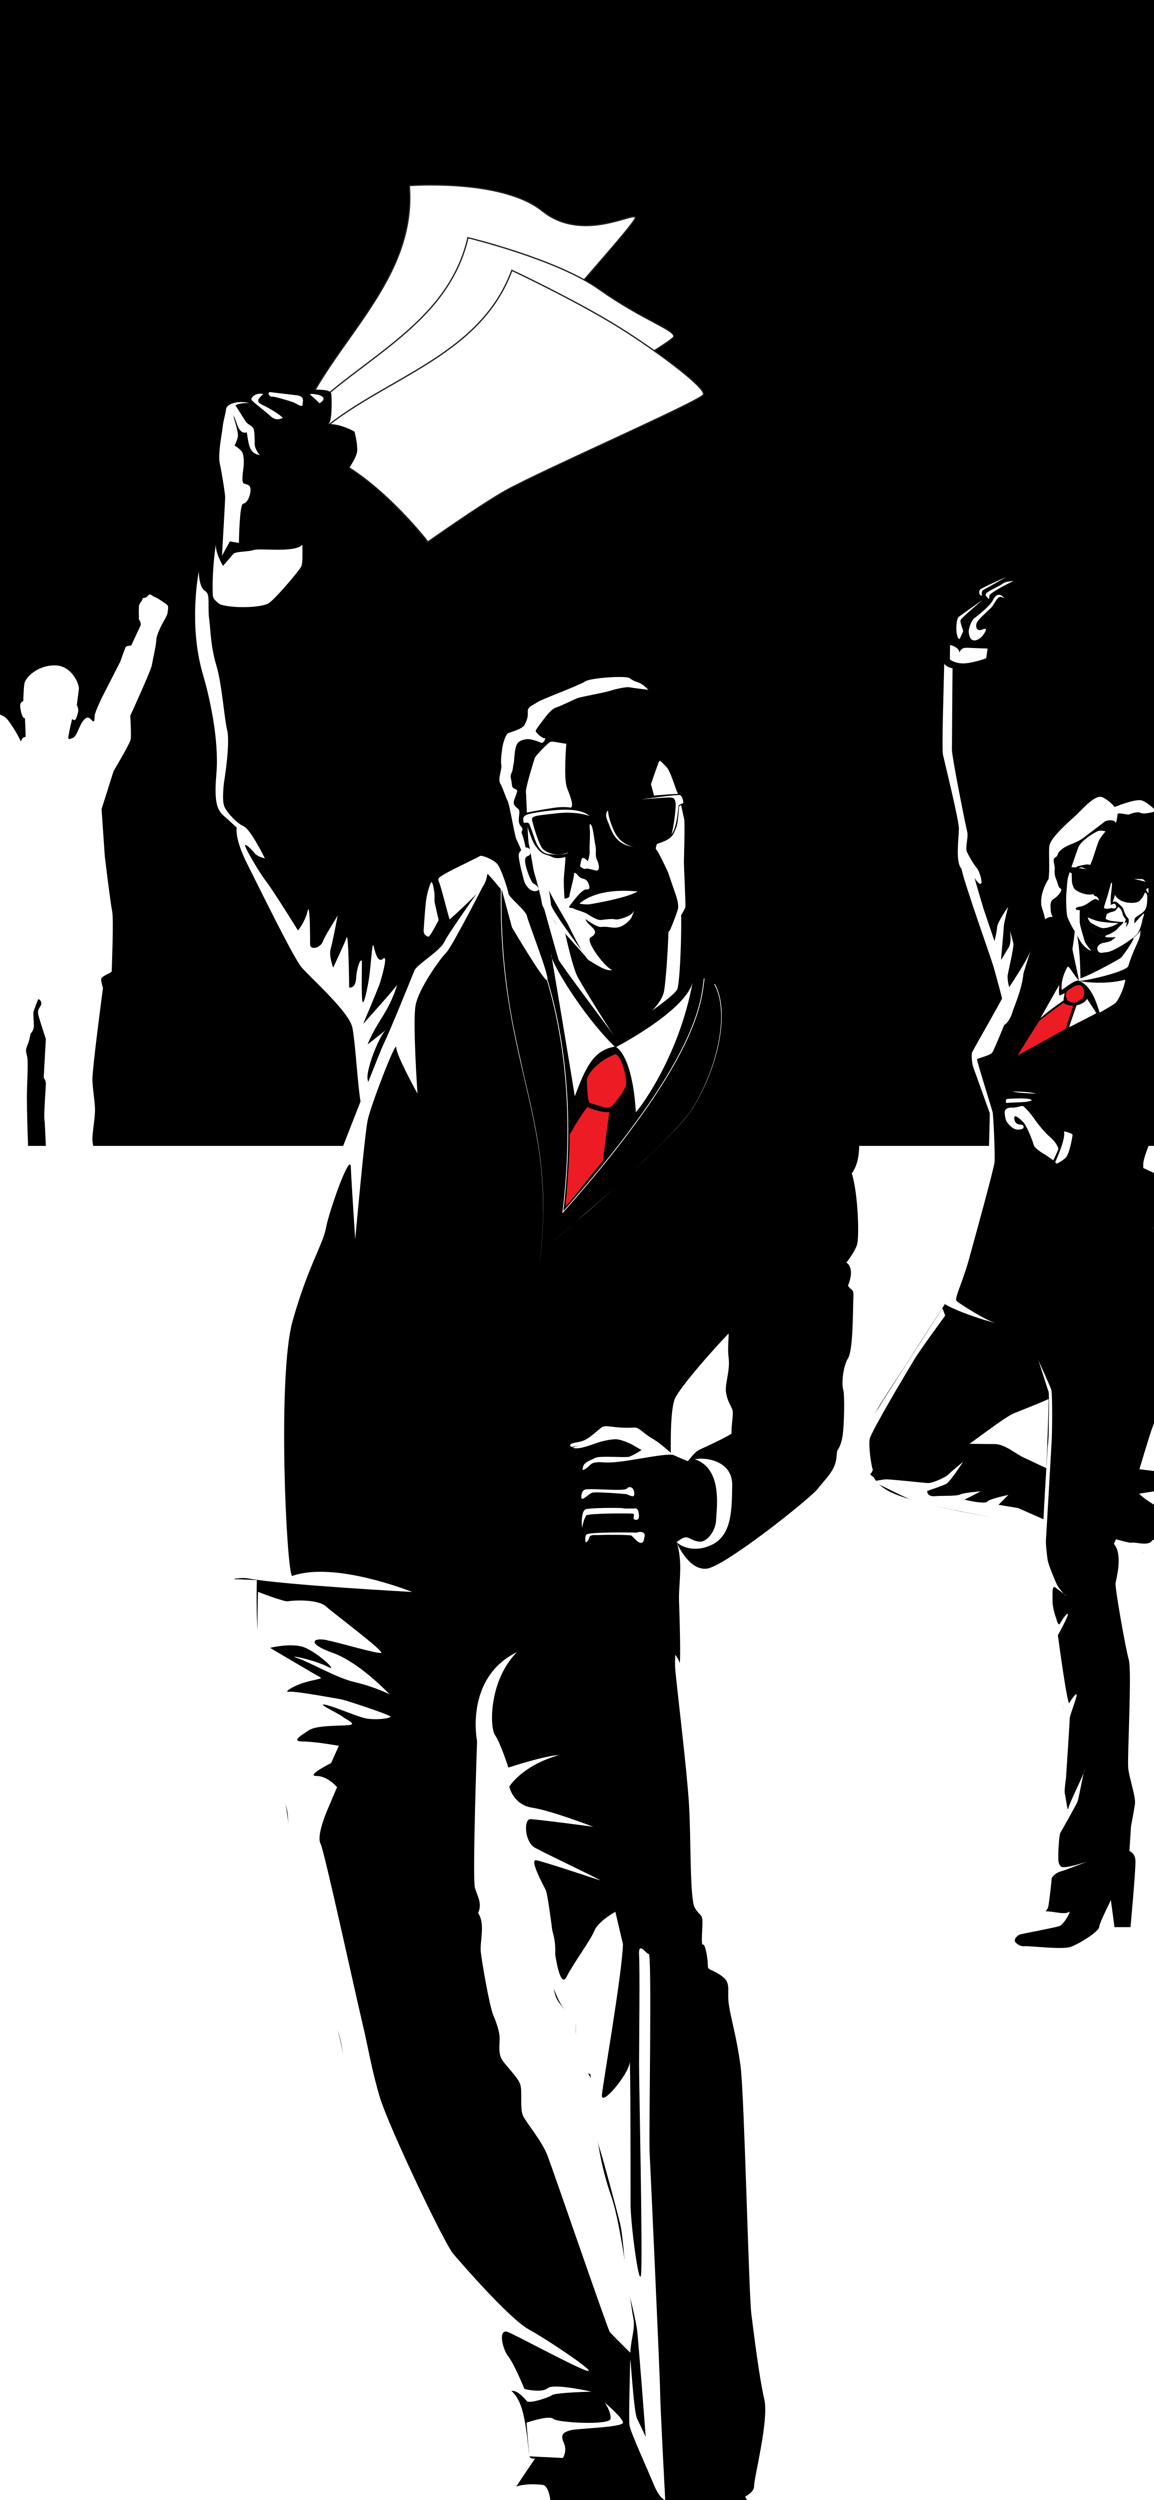 <?xml version="1.0" encoding="utf-8"?>
<!-- Generator: Adobe Illustrator 24.0.0, SVG Export Plug-In . SVG Version: 6.00 Build 0)  -->
<svg version="1.1" id="Layer_1" xmlns="http://www.w3.org/2000/svg" xmlns:xlink="http://www.w3.org/1999/xlink" x="0px" y="0px"
	 viewBox="0 0 1125 2436" style="enable-background:new 0 0 1125 2436;" xml:space="preserve">
<rect x="0" y="0" width="1125" height="2436" fill="#333333" stroke="none"/>
<style type="text/css">
	.st0{clip-path:url(#SVGID_2_);}
	.st1{fill:#FFFFFF;}
	.st2{fill:none;stroke:#FFFFFF;stroke-width:4.169032e-02;stroke-miterlimit:10;}
	.st3{fill:#ED1C24;}
	.st4{fill:#FFFFFF;stroke:#231F20;stroke-width:1.266;stroke-miterlimit:10;}
	.st5{fill:none;stroke:#FFFFFF;stroke-width:0.733;stroke-miterlimit:10;}
	.st6{fill:none;stroke:#FFFFFF;stroke-width:0.183;stroke-linecap:round;stroke-linejoin:round;stroke-miterlimit:10;}
</style>
<g>
	<g>
		<defs>
			<rect id="SVGID_1_" x="-9.7" y="-21" width="1147.4" height="2476.2"/>
		</defs>
		<use xlink:href="#SVGID_1_"  style="overflow:visible;fill:#FFFFFF;"/>
		<clipPath id="SVGID_2_">
			<use xlink:href="#SVGID_1_"  style="overflow:visible;"/>
		</clipPath>
		<g class="st0">
			<rect x="-867.2" y="-57.1" width="2869.8" height="1173.6"/>
			<g>
				<g>
					<g>
						<g>
							<g>
								<path class="st1" d="M1022.2,856.5c1.4-10.1,0-23.9,0.7-31.8c0.7-8,18.1-23.1,25.3-29.7c7.2-6.5,19.5-21.7,26.8-18.1
									c7.2,3.6,11.6,9.4,11.6,9.4s19.5-8,26-6.5c6.5,1.4,19.5,14.5,23.9,21.7c4.3,7.2,0.7,34,8,39.1c7.2,5.1,16.6,19.5,21,26.8
									s10.1,16.6,5.1,27.5c-5.1,10.8-25.3,24.6-26,31.8c-0.7,7.2-2.2,22.4,3.6,26.8s0,15.9,0,15.9l-23.9,34l-61.5,22.4l-42.7-93.3
									c0,0-0.6-33.4-4.3-47.4S1022.2,856.5,1022.2,856.5z"/>
								<path d="M1029.2,898.4c-5.1-7.7-4.8-9.2-5.1-15s2.2-7,4.4-8.4c2.2-1.5,8.1-7.7,5.5-9.2c-2.6-1.5-2.2-3.7-4-8.1
									c-1.8-4.4-2.2-7-1.8-11s-2.9-9.5,0.7-11.4s0.4-3.7,7-8.4c6.6-4.8,13.2-5.1,20.9-11s18-13.6,20.2-15.4
									c2.2-1.8,9.5-1.8,10.3,0.7s2.2-6.6,2.2-8.1s10.6,0.7,10.6,0.7s8.1-3.7,11.7-1.8c3.7,1.8,13.2-1.1,13.2-1.1s6.2,0.4,9.9,5.9
									s3.7,30.4,3.7,30.4s-2.2,17.2,2.6,20.2s17.2,22,17.2,22s6.6,8.8,4.4,16.9c-2.2,8.1,0,9.9-5.9,15.4
									c-5.9,5.5-11.4,10.3-13.2,13.9c-1.8,3.7-5.1,15-5.1,15l2.2,25.3l-6.2,12.1c0,0-103.8-43.3-106.3-52.4
									C1025.5,906.4,1029.2,898.4,1029.2,898.4z"/>
							</g>
							<g>
								<g>
									<path d="M1155.6,1507.1c-1.8-11.5-6-26.9-23.6-36.9c-13.5-7.7-18.7-11.8-21.5-14.9c15.6-2.3,28.6-4.3,28.6-4.3l0.1-15.9
										c0,0-33-4.5-47.3-5.3c-3.4-0.2-16.7-7.4-29-2.3c-2.6,1.1-14.6,5.6-20.9,10.9c-0.1,0-0.2,0-0.3,0c-8-0.6-34-13.9-42.8-17.8
										c-8.9-3.9-19.4-13.9-29.7-13.6c-10.3,0.3-101.7-3.2-112.7,7.3c-11,10.5-11.5,29.8,15.2,41.1c26.6,11.2,76.8,19.6,95.5,22.9
										c23.6,4.2,43.8,5.4,54.7,8.5c18.5,5.5,30.9,9.8,38,11.3c21,4.4,37.7,7.8,37.7,7.8s13.3,2.1,17.8,7.3
										c4.5,5.2,3.2,14.8,8,22.2c4.8,7.4,10.7,14.8,10.7,14.8c8,1.2,8,1.2,8,1.2S1157.4,1518.6,1155.6,1507.1z"/>
									<path class="st1" d="M863.1,1441.4c5.9-0.2,38,3.6,41.9,3.6c3.9,0,16.2-5,19.7-8.5c3.5-3.5,14.2-12.2,14.2-12.2
										s-12.6,19.4-16.3,21.4s-18.7,7-18.7,7s-0.6,5.8,7.7,5.1c8.3-0.7,20.3,0.2,24.5-1.7s19.9-3,19.9-3l-15.7,8.1
										c0,0,19.5,4.8,22.1,1.9c2.6-2.9,20.6-6.5,20.6-6.5l-9.6,9.6l19.2,3.2l58,25.6c0,0-47.1-10-55.2-11.3
										c-8.1-1.2-94.9-17.8-101.7-20c-6.8-2.3-38.4-18.1-41-19.6C850.1,1442.8,863.1,1441.4,863.1,1441.4z"/>
									<path class="st1" d="M1145.5,1543.4c-3.5-0.4-9.5-3.4-10.3-10.4s-0.8-18.7-2.3-21.8c-1.6-3.1-6.2-14.8-10.1-9.7
										c-3.9,5.1-16,0.8-19.5,1.6c-3.5,0.8-28.8-7.8-35.4-8.2c-6.6-0.4-25.3-2.7-25.3-2.7s11.3,4.2,17.3,6
										c6,1.8,55,11.6,55.5,15.1c0.4,3.5,0.8,12.5,3.2,16.7c2.3,4.3,5.5,10.4,7,13.1c1.6,2.9,4.3,7.3,10.5,8.1
										c6.2,0.8,6.3,1,7.2-1.6C1144.6,1545.3,1145.5,1543.4,1145.5,1543.4z"/>
								</g>
								<path d="M906.9,1429.9c13-1.2,66.9-46.5,81.2-52.7s56.4-20.4,59.5-32.2c3.1-11.8-73.1-124.5-78.1-122.7
									c-5,1.9-24.8,11.8-27.9,16.7c-3.1,5-47.1,72.5-55.1,85.5c-8.1,13-40.9,60.1-42.1,70.6c-1.2,10.5-5,35.3,6.2,43.4
									S906.9,1429.9,906.9,1429.9z"/>
								<path d="M1082.9,1851.1c0,1.1-10.8,21.5-11.3,26.3c-0.5,4.8-18.8,16.1-27.4,19.4c-8.6,3.2-40.3-1.1-45.7-0.5
									c-5.4,0.5-11.8-5.4-10.8-9.7c1.1-4.3,14.5-10.2,18.3-14s15.1-8.6,16.1-15.6c1.1-7,3.2-24.7,3.2-28.5c0-3.8-3.8-6.5-2.7-10.8
									c1.1-4.3,4.3-14.5,4.8-17.2c0.5-2.7,0.5-17.2,0.5-19.4c0-2.2,7-7,8.1-14s-1.1-15.6-2.7-19.4s4.3-75.3,3.2-83.9
									c-1.1-8.6-7.5-66.7-10.2-74.2c-2.7-7.5-4.3-28-4.8-36s-5.4-33.3-5.4-33.3s7.5-155.9,5.9-165c-1.6-9.1-24.7-79-29-84.4
									s-19.9-27.4-22.6-34.4s-1.1-22.6-1.1-25.3s16.1,20.4,50.5,22.6c34.4,2.2,105.9-3.8,109.1-4.8c3.2-1.1,3.2-1.1,3.2-1.1
									s18.8,24.2,18.8,55.9c0,31.7-22.6,95.1-27.4,107c-4.8,11.8-25.8,89.2-37.6,113.4c9.1,10.8,2.2,33.9,1.6,38.7
									c-0.5,4.8,9.7,62.9,12.9,74.2c3.2,11.3-1.6,95.7-0.5,105.9c1.1,10.2,7.5,27.4,6.5,34.9c-1.1,7.5-3.8,21.5-3.8,21.5
									l-1.6,24.2c0,0,5.4,1.6,5.9,9.1c0.5,7.5-4.8,65-4.8,65h-15.6L1082.9,1851.1z"/>
								<path class="st1" d="M1024.3,1832.8c0.4-4.1,5.2-8.2,9.7-9.4c4.5-1.1,26.2-9.7,26.2-9.7s-23.2,7.9-25.9,4.9
									c-2.6-3-2.6-4.1-2.6-11.2c0-7.1,1.1-20.2,1.9-21.4s15.7-27.7,16.9-30.7c1.1-3,6.7-33.4,6.7-30.4s-15,32.2-15.7,37.1
									s-2.6-11.6-3.4-14.2s1.1-15.4,1.1-15.4s3.7-55.9,3.7-58.5c0-2.6,6.4-18.4,6.7-22.1c0.4-3.7-5.2,3.7-7.1,7.5
									c-1.9,3.7-11.2-66-11.2-66s9.4-16.9,9.7-20.2s-5.6,4.9-7.5,8.6c-1.9,3.7-3.7-4.5-3.7-4.5s-3.7-9.4-3.7-17.2
									c0-7.9-0.7-16.1,3-13.1c3.7,3,11.2,8.2,10.1,7.9s-7.9-8.2-9.4-12c-1.5-3.7-7.9-18-8.6-23.6c-0.7-5.6-1.9-14.2-1.5-19.5
									c0.4-5.2,5.2-90,5.2-90c1.1-13.1,1.1-51.7,0-55.5c-1.1-3.7-13.5-30.7-12.7-28.9s8.9,28,9.9,30.3c1,2.3,0.2,32.3,0.2,40.5
									c0,8.2-1.1,13.9-1.1,16.1s-7.1,105-4.9,115.8c2.2,10.9,4.1,41.2,4.5,45s4.9,21.4,5.6,26.6c0.7,5.2,10.1,64.5,10.1,64.5
									s-6,70.1-6,74.2c0,4.1,3.7,16.1,3.4,21c-0.4,4.9-8.2,16.9-8.6,21.4c-0.4,4.5-0.4,18.4-0.4,18.4s-2.2,10.9-3.4,15
									C1020.6,1818.2,1024.3,1832.8,1024.3,1832.8z"/>
								<path class="st1" d="M850.9,1432.2c-1.6-4.3-4.3-23-3.1-30s37.4-67.4,43.2-77.1c5.8-9.7,30.4-43.2,30.4-43.2s-2.7-8.6-3.1-7
									s-55.3,85.7-60.4,94.6s-15.6,17.1-15.6,36.2c0,19.1,0.8,26.5,3.5,30C848.5,1439.2,850.9,1432.2,850.9,1432.2z"/>
								<path d="M932.3,1283c-7.9-4.2-14.3-17.4-16.1-19.2c-1.9-1.9,47.7-106.6,48.3-123.3c0.6-16.7,6.2-49.6,0-59.5
									c-6.2-9.9-16.7-44-16.1-51.4c0.6-7.4,26.6-47.1,28.5-54.5s25.4-59.5,34.1-71.3s15.5-11.8,17.4-8.7
									c1.9,3.1,16.1,26,18.6,31.6s69.4,9.3,73.7,13s57,49,60.1,51.4s-26.6,53.3-30.4,62s-35.9,66.3-35.9,81.8s1.9,51.4,8.7,59.5
									s24.2,49.6,26.6,53.9s-6.2,13.6-14.3,18.6S1045.7,1342.5,932.3,1283z"/>
								<path d="M978.9,998.5c-1.4-7.7,0.7-35.2-3.5-47.2c-4.2-12-28.9-89.5-33.1-104.3c-4.2-14.8-14.8-91.6-18.3-104.3
									s-3.2-92.7-3.5-96.5c-0.3-3.8,5.6-4.1,5.6-4.1v-14.2c0,0,5.3-5.3,7.1-4.8c0,0-0.3-17,0.8-20.3c1-3.3,19.8-15.2,21-16.7
									c1.3-1.5,5.6-3.3,5.3-4.3s-5.6-1.8-6.3-4.6c-0.8-2.8-2.8-2.5,3.5-7.3c6.3-4.8,18-11.1,20.8-11.1c2.8,0,12.7,1.5,14.7,4.6
									c2,3,4.8,8.4,5.1,10.9c0,0,1.3,12.7,1.3,15s-0.8,6.8-2,9.6c-1.3,2.8-10.9,9.4-14.4,11.1s-17.7,8.9-19.5,11.9
									c-1.8,3-1.8,4.8-1.8,4.8l3.3,4.3l-1.3,9.9l6.1,2.3c0,0,4.6,71,5.1,74c0.5,3,3.8,23.8,3.8,23.8s8.9,53.5,10.6,59
									c1.8,5.6,7.3,28.4,7.6,35c0.3,6.6,4.8,28.4,8.6,30.9s7.6,10.9,10.4,19s5.3,20.3,4.6,24.1c-0.8,3.8-10.6,57.5-16.5,71.2
									C998,994,978.9,998.5,978.9,998.5z"/>
								<path class="st1" d="M987.4,984.9c0.4-1.7,12-28.2,10.3-42.8c0,0-7.3,19.2-10.3,23.1c-3,3.8-5.6-10.7-5.1-14.5
									c0.4-3.8,6.4-27.8,5.6-31.6s-3.4-12.4-3.4-12.4s2.1,11.5-1.3,16.7s-7.3,12.8-7.3,11.5s2.6-28.2,2.6-31.6s4.3-19.7,4.3-19.7
									s-10.3,14.5-10.7,19.7c-0.4,5.1-2.6,13.7-2.6,13.7l-10.7-31.6c0,0-9.3-31.1-8.6-29.9c0.1,0.1,3.2,5.7,5.7,5.7
									c2.5,0-0.6-11.8-3.7-15.5c-3.1-3.7-8.7-13-9.9-16.7c-1.2-3.7,1.9-14.3,0.6-18.6c-1.2-4.3-14.9-72.5-14.9-79.9
									s0.6-79.3,0.6-79.3s-6.4-1.3-8.1-4.6c-0.6,27.5-2.5,83.3-1.2,88.9c1.2,5.6,15.5,63.2,15.5,71.9c0,8.7-3.7,32.8,2.5,39
									c3.1,15.5,29.7,89.2,31.6,96.7c1.9,7.4,10.5,35.9,9.9,42.1c-0.6,6.2-5.9,17.2,0.1,13.6C985,994.9,987.4,984.9,987.4,984.9z"
									/>
								<g>
									<path d="M1177,1187.6c-1.3-10.3-28.9-34-28.9-34s-93.7-43-98.1-46.8s-12.8-4.5-12.8-4.5s-9-21.8-9.6-28.2
										s-8.3-20.5-8.3-20.5s-26.3,0.6-28.9,1.9s-8.3,16-10.3,21.8s0,12.8,1.3,15.4s8.3,9.6,13.5,9.6s12.2,8.3,12.8,12.8
										s16,12.8,16,12.8l6.4,5.8l-1.9,18c0,0,107.1,52,118,52s33.4,9.6,33.4,9.6L1177,1187.6z"/>
									<path class="st1" d="M1026.8,1130.6l-7.1-5.1c0,0-11.1-5.9-12.1-10.3c-0.9-3.8-6-16.5-9.2-20.8c-0.5-0.7-1-1.3-1.6-1.8
										c-4.2-4.2-7.8-6.4-8-3.9c-0.1,2.3,0.4,4.8,2.7,6.2c2.3,1.4,5.8,0.2,6.3,2.4c0.5,2.2-1,3.3-5.8,3.3s-9-5.4-10.5-7.5
										c-1.4-2.1-2.5-9.3-1.9-10.6s1.5-3.5,7-3.3c5.4,0.2,9.7-2.5,11.1-1.3s4.8,4.1,10.2,11.7c5.4,7.6,10.7,13.9,15.8,18.3
										c5.1,4.4,8.2,9.8,8,11.7C1031.3,1121.4,1026.8,1130.6,1026.8,1130.6z"/>
									<path class="st1" d="M980.9,1074.7c2.8-0.5,15.3-0.5,19.7-1.2c4.4-0.7,6.9-1.2,3.6-2.5c-3.3-1.3-21.1-0.6-22.7-0.2
										C980,1071.3,980.9,1074.7,980.9,1074.7z"/>
									<path class="st1" d="M1009.6,1065.3c-9.1-1.9-22.2-1.8-22.2-1.8C990.1,1064.9,1012.4,1065.9,1009.6,1065.3"/>
									<path class="st1" d="M1028.6,1132.4c0,0,10.8-22.7,8.6-30.1c5.7,1.2,8.2,2.7,8.4,3.2s-2.8,18.9-6.8,22.6
										c-4,3.7-8.6,5.7-8.6,5.7L1028.6,1132.4z"/>
								</g>
								<path class="st1" d="M1048.1,904c0,0-0.8,9.4-2.6,20.6c-0.2,1.2,7,31.3,6.1,30.5c-4.1-3.8-9.7-14.9-10.8-13.1
									c-3.4,5.4-6.8,14.8-5.7,22.5c0.1,0.6,14.1-11.6,17.2-8.7c15,6.3,18.8,31.4,20,30.7c8.3-4.7,14.2-8.3,15.4-9.5
									c2.1-2.1,7.8-12.5,9.4-22.5c-22.2,5.9-46.5,1.3-44.6,1.2c8.9-0.4,45.8-9.3,47.4-14.4c3.7-12.1,8.3-20.9,10.3-25.8
									c4.5-11.1-0.7-22.4-16-24.9C1079.1,887.9,1055.5,879,1048.1,904z"/>
								<path d="M1105,914.6c-0.4,2.5-10.4,17.2-12.5,18.8s-28.1,16-39.2,19.9c-0.4-30.4-2.9-39.9-4.2-47.3s15.2-13.9,22.6-13.1
									C1079.1,893.6,1105,914.6,1105,914.6z"/>
								<g>
									<path d="M1066.4,927.5c5.5,0.7,9.9,2.8,23.3-4.5c13.3-7.3,20-11.4,22.8-18.2c2.7-6.8,5.6-20.4,5.2-21.7s1.5-13.8,2-17.4
										c0.5-3.7-5.9-26.7-8.2-29.7c-2.4-3-12.4-14.5-14.5-17.9s-11.7-5.9-14.4-7c-2.7-1.1-10.4-1.7-13.7-0.1
										c-3.3,1.6-12.7,6-17.3,16c-4.7,10-10.3,27.8-10.9,31.1c-0.6,3.3-0.7,15.8-1.2,19.7c-0.5,3.8,0.5,16.9,2.7,20.3
										c2.1,3.5,10.2,15.9,11.7,18.8C1055.2,919.8,1062.2,927,1066.4,927.5z"/>
									<path class="st1" d="M1053.2,883.3c6.3-0.8,11.8-7.7,15.1-7.3c1.1,0.1,2.6,1.6,2.8,1.3c0.5-0.7-1.3-3.8-2.7-4
										c-2-0.3-2.6-1.9-3-3s6-4.9,8.2-6.9c-7.8,2.7-9.9,1.1-11,1s5.2-0.7,7.2-2.8c-8.5-0.1-14.7-0.6-16.3-1.8s-3.3-5.1-3.6-5.6
										c-0.3-0.6,2.3-3.5,4.6-4.4c2.3-0.9,11.1,0.3,12,0.7c0.9,0.4,6,4,6.8,7.4c-0.7-5.6-1.1-7.1-3.3-7.6
										c-2.2-0.5-8.3-1.9-9.9-2.8c-1.6-0.9-4.6-2.4-5.9-2.4c-1,0-6,1.4-7.6,2.8s1.2-3.2,4.9-4.1c3.8-0.8,9.6-2.4,10.8-1
										s6.9-19.2,8.8-23.3s6.3-9.1,6.6-9.3c0.4-0.2-4.9-1.7-7.9-0.2c-3.1,1.4-15.9,8.8-18.6,15.7c-0.8,2-8.8,25.2-9.8,28.3
										c-1,3.1-1.5,12.3-1.9,17.4c-0.4,5.1,0,18.8,1.2,22.3c1.1,3.2,5.3,11.2,6.5,12.8c1.2,1.6,5,9.2,6.3,11.1
										c1.3,2,6.2,7.9,10.4,8.8c0,0-5.4-6-6.5-9.4c-1-3.4-4.1-13.6-4.6-16.8c-0.5-3.2-0.2-12-0.1-12.8s-2-0.9-2.9-0.8
										C1048.9,886.5,1046.8,884.1,1053.2,883.3z"/>
									<path class="st1" d="M1076.3,883.6c-0.4,1.3,0.8,1.5,1.9,1.6c1.1,0.1,3.5-2.1,4.1-2.5s0.7-4,0.4-5.1
										c-0.3-1.1,1.2-12.5,1.3-14.7s-0.1-6.5-0.3-5s-3.7,13.8-4.2,15.6C1078.9,875.3,1076.5,882.7,1076.3,883.6z"/>
									<path class="st1" d="M1083.5,884.7c1,0.4,3.7,0.8,4.4-0.3s-0.3-3.7-1.5-3.8c-1.2-0.1-4.5,1.5-4.5,1.5s-2.2,3.1-5.5,2.5
										C1078.7,886.5,1083.5,884.7,1083.5,884.7z"/>
									<path class="st1" d="M1060.4,893.8c0,0,0.7,3.8,3.6,5.6c2.9,1.8,8.2,4.6,10.9,4.9c2.7,0.4,11.3-1.7,15.3-5
										c-7.4,0-14.6-0.8-18.9-1.6S1060.4,893.8,1060.4,893.8z"/>
									<path class="st1" d="M1069.7,923.7c0.6-3,3.9-4.7,5.6-4.9c1.8-0.2,4.8-1.1,6.5-1.5c1.6-0.5,6.2-4.1,5.7-4.2
										c-0.4,0-9.5,0.7-10-0.3c-0.5-1.1,1.6-1.8,3.1-2.2c1.5-0.5,7.1-3.5,8.5-5.3c1.4-1.8,5-5.1,5-5.1s1.8-2.5,0.2-2
										c-1.6,0.5-10.8-1-11.9-1.1c-1.2-0.1-4.6-1.8-4.6-1.8l1.1-4.6c0,0,1.7-1.2,3.9-1.9c2.2-0.7,4.1-0.8,4.9-1.9
										c0.8-1.1,2.4-3.3,2.4-3.3s3.4,1.5,4.3,6.9c0.3,1.9,3.2,5.5,3.2,5.5l-1.4,3.5c0,0,2.3-1.7,2.2-0.3s-0.8,4.6-0.8,4.6
										s2-3.3,2.4-4.2c0.4-0.8,0.7-4.1-0.2-4.9c-2.9-2.4-4.5-8.7-5-9.7c-0.9-1.6-3.1-3.4-4.2-4.4c-1.1-1-2-1.9-2.7-2
										c-0.7-0.1-3-0.2-3.2,0.2c-0.2,0.4,1.7-4.5,1.9-5.7s0.9-6.2,0.9-6.2l1.7-3.6c0,0,5.3,4.9,7.7,5.8c2.4,0.9,13.4,0.8,15-0.3
										c1.5-1,6.4,0.1,6.5,4.6c0.1,4.5-0.2,7.9-0.9,10.3c-0.8,3.1-3,5.3-6.3,7.4c-1.2,0.8-4.8,2.7-5.1,4.2c-0.3,1.4-0.4,5,0,4.3
										c0.3-0.7,3.1-3.6,3.8-4.3c2.4-2.5,5.5-6.5,5.4-4.6c-0.1,1.9-1,2.3-2,7.5c-1,5.1-3,8.9-4,11c-1,2.1-10.9,9.2-15,11.6
										c-4.1,2.4-11.8,6.8-15,6.9c-3.2,0.2-6.8,1.6-8.4-0.4S1069.7,923.7,1069.7,923.7z"/>
									<path class="st1" d="M1113.6,864.7c-0.4-0.3-3.8-7.4-11.1-6.9c-7.3,0.4-12.1,3.1-13.2,4c-1.1,0.9,1.1-6.9,2-6.5
										c0.8,0.4,13.5,1.1,14.9,1c1.3,0,7.9,0.3,7.9,0.3s4,3.2,4.8,5.3c0.9,2.1,0.7,8.2,0.6,8.6c0,0.4-2.9-5.3-4.6-5.6
										C1113.2,864.7,1113.6,864.7,1113.6,864.7z"/>
									<path class="st2" d="M1093.5,900.7c0,0,0.6-0.1-4.4,4.6c-4.7,4.3-13.3,6.5-17.8,5.7c-10.1-1.7-15.1-16.8-15.1-16.8"/>
									<g>
										<g>
											<g>
												<g>
													<path d="M1120.8,863.3c0.1-0.8,0-1.5,0-1.9c-0.1-1.1-1.1-1.5-5.3-2.6c-2.5-0.7-5.9-1.5-9.2-2.3l-0.3-0.1
														c-7-1.7-13.2-1.8-15.8-1.5c-2.3,0.2-5.4,1.4-6,2.4c-0.1,0.1-0.1,0.2-0.1,0.3c-1.2,0.2-2.6,0-4.2-0.5
														c-0.2-0.1-0.8-0.2-1.1-0.5c0-0.1,0-0.3,0-0.4c-0.2-1.1-2.6-3.4-4.6-4.5c-2.3-1.2-8-3.6-15.1-4.8l-0.3,0
														c-3.3-0.5-6.8-1.1-9.3-1.5c-4.3-0.6-5.4-0.7-5.9,0.3c-0.2,0.3-0.5,1-0.7,1.7c-0.2,0.5-0.7,2.2,0.7,2.9
														c0.1,0,0.2,0.1,0.3,0.1c0.7,0.4,0.9,0.5,0.9,0.8c0,0.2,0,0.8,0,1.4c0,3.7,0.1,7.5,0.7,9.1c0.1,0.4,0.2,0.7,0.4,1.1
														c0.5,1.6,1,3.3,3.7,5c2,1.3,5.2,2.7,8.5,3.4c1.4,0.3,2.7,0.4,4.1,0.4c4.6,0,8.8-2,10.7-5c0.6-0.9,1.4-2.3,2.2-3.7
														c0.7-1.3,1.7-2.9,2.4-4.1c0.6,0.3,1.2,0.5,1.7,0.7c0.6,0.2,1.1,0.3,1.7,0.4c1.4,0.3,2.6,0.3,3.8,0.2
														c0.2,1.4,0.5,3.4,0.7,4.9c0.2,1.7,0.4,3.2,0.6,4.3c0.5,3.5,3.6,6.9,7.9,8.7c1.2,0.5,2.5,0.9,3.9,1.2
														c3.3,0.7,6.8,0.6,9.2,0.2c3.1-0.5,4.3-1.9,5.3-3.2c0.3-0.3,0.5-0.6,0.8-0.9c1.2-1.3,2.7-4.7,4.2-8.1
														c0.2-0.6,0.5-1.1,0.6-1.3c0.1-0.2,0.3-0.3,1.1-0.4c0.1,0,0.2,0,0.3,0C1120.5,865.6,1120.7,863.9,1120.8,863.3z"/>
												</g>
											</g>
										</g>
									</g>
								</g>
								<path class="st3" d="M1046.2,961.7c2.8-1.9,7.1-3.2,9.3,0.3s1.2,8.3,0.4,9.9c-0.8,1.6-6.1,4.7-8.2,5
									c-2.1,0.3-5.1-0.9-6.4-1.7c-0.8-0.5-3.2-4.9-1.6-8.5C1040.6,964.8,1043.7,963.4,1046.2,961.7z"/>
								<path class="st3" d="M992,1028.3l46.9-25.8l7.3-22.6c0,0-8.7-0.5-9-3.1c-10.8,7.4-24,17.8-24,17.8L992,1028.3z"/>
								<path class="st1" d="M948.6,1039.2c-1.1-3.7-1.8-11.7-0.9-13.9c0.9-2.2,29.3-51.7,29.5-53.1c0.2-1.3,25.3-36.8,28-47.6
									c0,0-10.1,31.7-10.6,34.3c-0.4,2.6-24.9,63.6-27.3,66.7c-2.4,3.1-14.3,5.3-14.8,6.6c-0.4,1.3,14.5,48.4,15.2,51.5
									s2.6,42.1,1.8,49.1c-0.9,7-19.4,74.4-25.3,95.6c-5.9,21.1-14.1,37-11.7,39.2c2.4,2.2,27.7,18.7,38.8,21.8
									c-33-9-48-17.2-51.3-19.4c-3.3-2.2-7-9-7-9s49.5-124,50.4-130.1c0.9-6.2,1.5-46.2,1.5-46.2L948.6,1039.2z"/>
								<path class="st1" d="M1014.2,992.3c0.1-0.4,18.5-32.8,18.5-32.8s-1.2,10.8,0.7,10.4c0.4-0.1,4.5-2.3,4.5-2.3s-1.3,6.2-1,7.2
									C1020.8,985.6,1014.2,992.3,1014.2,992.3z"/>
								<path class="st1" d="M1042.2,1000.9c0,0,5.8-17.5,7.3-21.3c9.8-2.6,10.1-6.6,10.1-6.6s9.2,13.8,9.1,14.2
									S1042.2,1000.9,1042.2,1000.9z"/>
							</g>
						</g>
						<path class="st1" d="M989.5,1891.6c1.1,2.6-4.9-4.9,0-7.9c4.9-3,23.2-19.1,27.7-21c4.5-1.9,20.2,3.4,24.4,0.4
							c4.1-3-4.5,12-8.6,13.5c-4.1,1.5-36.4,7.5-38.6,8.2C992.1,1885.6,988.3,1889,989.5,1891.6z"/>
					</g>
					<path class="st1" d="M926.2,628.4c0,0,9,2,9,7.5c1.8-4.3,4.1-5,9.3-4.7s18.3,0.7,18.3,0.7l-1.4,9.5c0,0-13.8,5-22.4,5
						s-13-3.9-13-3.9L926.2,628.4z"/>
					<path class="st1" d="M944.4,616.3c-0.5-4.2,3-12.4,5.7-14.2c2.7-1.8,15.4-12.1,17.8-17.2s5.1-6,7.5-5.1
						c2.4,0.9,3.6,3.3,3.6,3.3s-3-2.4-5.1-1.2c-2.1,1.2-5.1,6.9-6.6,9s-13.6,12.1-15.1,16c-1.5,3.9,0,9,6,6.3c6-2.7,1.2,4.8-1.2,7.2
						C954.6,622.9,945.9,628.9,944.4,616.3z"/>
					<path class="st1" d="M939,615c-0.6-2.7-3-8.4-2.7-10.5c0.3-2.1,22.3-20.5,21.4-19.9c-0.9,0.6-20.5,14.5-22.9,16.3
						c-2.4,1.8-2.7,10.5-2.4,14.2c0.3,3.6,2.1,9.9,3.6,6.6S939,615,939,615z"/>
					<path class="st1" d="M964.6,580.4c-0.9-2.1,22-14.2,23.8-14.2s-7.5-0.3-10.8,2.4c-3.3,2.7-16,7.8-16.6,10.2
						c-0.6,2.4,3.3,4.8,3.3,4.8L964.6,580.4z"/>
					<path class="st1" d="M957.3,580.4c0,0-1.2-4.2,1.5-5.7c2.7-1.5,22.6-12.7,22.6-12.7s-25.3,11.1-26.2,12.7
						C954.3,576.2,954,580.1,957.3,580.4z"/>
				</g>
				<path class="st1" d="M1.7,1262.3c5.3,0,12.1-3.2,13.9-8.2c1.8-5,4.6-14.6,3.9-17.4c-0.7-2.8-2.8-5-3.6-9.2s0-10,1.1-14.9
					s3.9-10.3,2.8-12.1c-1.1-1.8,0.7-5.7,0.7-7.5c0-1.8-0.4-14.2-2.1-19.2c-1.8-5,2.8-18.1,5-24.9s4.3-27.4,3.9-34.8
					c-0.4-7.5-1.1-34.1-1.1-44.8c0-10.7,1.4-33.4,0.4-39.1c-1.1-5.7-2.1-6.4,0-11.4c2.1-5,3.2-11.7,3.2-11.7s3.2-2.8,3.2-7.5
					s-0.7-10.7-0.4-13.2c0.4-2.5,3.6-10,4.3-12.1c0.7-2.1,4.3,1.4,3.2,4.6c-1.1,3.2-4.3,4.6-2.5,11c1.8,6.4,7.1,22.4,7.1,22.4
					l-2.1,37.7c0,0,2.1,2.5,2.1,6s-2.1,29.9-1.4,34.5c0.7,4.6,1.8,38.4,1.8,38.4l8.9,20.3c0,0,3.2,7.1,2.8,9.6
					c-0.4,2.5-2.8,11-2.8,11s-0.4,8.2-0.4,14.6c0,6.4,0.7,11.4,0.7,16s2.5,9.6,3.2,13.2s0.7,8.2-0.7,13.9c-1.4,5.7-3.6,6.4-2.1,12.1
					c1.4,5.7,2.5,11.7,5,14.9c2.5,3.2,8.9,5.3,10.7,4.6c1.8-0.7,8.2-1.4,10-7.5c1.8-6,5.3-19.6,4.3-23.8s-4.3-23.5-4.6-24.5
					c-0.4-1.1,10.3-1.1,10.3-1.1s2.1-22.4,1.8-29.5c-0.4-7.1,5.3-32.7,3.9-38.7s-5.7-16-6-22.8c-0.4-6.8,2.8-22,2.5-31.3
					c-0.4-9.2-2.1-17.4-2.5-27.4c-0.4-10,10.3-89.9,10.3-89.9s-1.8-5.3-1.8-8.5s10.3-6,10.3-7.8s2.1-50.8,0.4-58.7s-7.1-53-7.1-53
					l-3.2-46.2l11.7-37c0,0,16-27,16.7-30.9c0.7-3.9-0.4-23.1-0.4-23.1s20.3-44.4,21-49.1c0.7-4.6,4.3-19.9,4.3-23.8s2.2-9,4.3-13.5
					c1.8-4.1,6.5-11.1,6.7-13.7c0.2-2.6,1.7-6.7-0.9-8.4c-2.6-1.7-8.4-6.1-11.2-7.1c-2.8-0.9-4.1-3.3-5.8-2.4c-1.7,0.9-2,2.8-3.9,3
					s-2.6,0.4-2.6,1.5s-3.5,4.3-3.5,7.3s-0.2,6.7,0,8.6s-0.6,3,0.7,4.8c1.3,1.9,1.1,4.5,1.1,4.5l-9.3,19.9c0,0-4.3,0.2-5.2,1.3
					c-0.9,1.1-5.4,14.3-5.4,14.3L99.7,679c0,0-7.1,14.5-7.4,18.4s0,5.9-1.5,5.4c-1.5-0.6-3.9-5-6.7-3.3c-2.8,1.7-4.8,5-7.1,10.2
					c-2.2,5.2-4.1,8.9-6.5,9.5c-2.4,0.6-4.5,2.6-3.7-2.2c0.7-4.8,3.5-16.5,3.5-16.5s0.9,1.1,2.4,1.1s3-5.6,3.5-8.4
					c0.6-2.8-1.3-6.3-1.3-6.3s1.5-11.4,2-15.4c0.6-4.3-6.5-23.1-23.4-23.2c-16.9-0.2-28.8,11.9-29.7,17.7
					c-0.9,5.8-1.1,17.3-1.1,17.3s-3,0.4-3,4.1s1.7,12.5,4.6,12.5c0.6,10.4,0.9,18.4,0.4,18.2c-0.6-0.2-3.5,0.7-4.3,4.5
					c-3.2-7.4-11.2-19.7-13.6-22.1c-2.4-2.4-7.3-5.6-9.9-3.7s-8.4,6.1-8.4,6.1c-3.2-0.6-5-8.2-7.6-12.5c-2.6-4.3-6.1-22.7-8.9-36.3
					c-2.8-13.6-4.5-37.9-4.5-39.2s-1.5-1.7-1.9-2.4c-0.4-0.7,0.2-6.5-0.2-7.6c0,0-1.1-10-0.4-13.6c0.7-3.5,8.2-7.8,9.7-11.7
					c1.5-3.9,3-12.5,2.8-13.6c-0.2-1.1-2.2-3-2.8-3c-0.6,0,0.6-3.7-0.7-3.3c-1.3,0.4-17.3-3-19.9-0.9c-2.6,2-2.8,7.3-4.3,9.3
					c-1.5,2-3,14.7-3,14.7l-2.2,21.4c0,0-2.2,0.4-2.6,1.7c-0.4,1.3-1.5,5.2-1.5,5.2s-5.2,1.1-6.1,2.4s-0.7,6.5-0.4,10.2
					s2.6,18,2.8,26c0.2,8-1.9,24.4-0.2,27.1c1.7,2.8,8.7,16.4,11.3,22.1s10.8,16.2,13.4,21.2s13,42.6,12.6,49.8
					c-0.4,7.3,3.3,79.2,2.4,89.1c-0.9,9.9-5.2,35.1-6.3,45.2c-1.1,10-4.3,24.2-2.8,29.2c1.5,5,8.2,14.9,8.2,14.9s1.5,45.6,2,56.5
					c0.6,11,3.7,17.5,4.1,26.2s-0.9,58.8-0.9,58.8s0,21.8,0.2,30.7c0.2,8.9-3.3,19.9-3.9,24.9s0,22.5,0,22.5s8.4,20.3,9.5,23.4
					c1.1,3.2,2,12.1,2.8,15.1c0.7,3-0.9,13.4-0.9,18.2s-2.8,14.7-0.7,20.3c2,5.6,4.5,11.9,6.9,15.2
					C-2.9,1263.2,1.7,1262.3,1.7,1262.3z"/>
				<g>
					<path class="st4" d="M287,424.8c25.5-84.7,120-144.9,112-244c0,0,90.4-7,129.7,24.7s90.7-0.3,90.7,6.7
						c0,7-124.9,141.4-136.2,166.6C472,404.2,436,455.3,436,455.3S341.3,406,287,424.8z"/>
					<path class="st4" d="M275.7,430.4c49.9-73,158.2-101.9,180.5-198.8c0,0,86.7,20.9,127.9,50.2c42.6,30.2,74.8,39.8,72.7,46.4
						c-2.1,6.6-161.8,97-180.2,117.7c-18.4,20.7-68.1,58.6-68.1,58.6S333.2,428.9,275.7,430.4z"/>
					<path class="st4" d="M294.8,437.8c58.7-66.1,169.8-81.1,204.2-174.4c0,0,61.9,29,104.8,55.7c37.8,23.6,84.9,59.1,82,65.4
						c-2.9,6.3-160.1,75-193.6,94c-24.1,13.6-75,49.5-75,49.5S352,443.6,294.8,437.8z"/>
					<g>
						<g>
							<g>
								<path d="M362.2,1096.1c-14.5,11.9-7.3-67.6-13.1-80.8s-73.9-110.6-82.3-124.3c-8.4-13.6-32-69.2-34.1-76
									c-2.1-6.8-5.2-14.2-5.2-14.2s-14.7-12.1-16.3-20.5s0.5-58.2-0.5-70.8c-1-12.6-11.5-59.3-17.3-83.9c-5.8-24.6,0.5-57.2,0-64
									c-0.5-6.8,10.5-14.2,10.5-14.2s1-13.1,0.5-16.8c-0.5-3.7,14.8-12.3,14.8-12.3c2-31.5-1.5-65.5-3.4-75.5
									c-1.6-8.3,5.1-41.5,5.6-44.1c0.5-2.6,6.3-7,12.8-6.5c6.8,0.5,10.6-5.3,13.8-8.4c3.1-3.1,12.6-0.5,15.2-2.1
									c2.6-1.6,7.9-5.8,14.7-6.8c6.8-1,12.6,2.1,17.8,4.7c15.7,0,26.7-0.5,27.3,4.2c0.5,4.7,1,28.3-3.1,29.4
									c12.1-0.5,25.7,7.3,25.7,7.3s3.1,11.5,2.6,18.9c-0.5,7.3-11,21.5-13.6,24.1c-2.6,2.6-20.5,6.8-26.7,13.6
									c-6.3,6.8-24.1,11.5-27.3,11c1.6,21.5,1.6,29.4,1.6,29.4s12.1-3.1,13.6,4.7c1.6,7.9-2.1,29.9-2.1,29.9s4.7-1,5.2,4.7
									c0.5,5.8,2.6,76.6,6.8,93.3c4.2,16.8,7.3,64.5,15.2,75s16.3,42.5,28.8,51.4c12.6,8.9,24.6,32.5,30.9,46.1
									c6.3,13.6,22.5,33.6,34.6,33.6s33-13.1,40.9-15.2s21.5-12.6,24.6,5.2C483.9,864.3,382.7,1079.3,362.2,1096.1z"/>
								<path class="st1" d="M214.8,589c13.4,4.1,40.8,3.1,47.5-1.5c6.7-4.6,29.4-31.6,31.2-35.2s1.3-9.8,1.3-21.6
									c-7.2,8.3-41.3,3.1-47.5,5.2c-6.2,2.1-17.6,1-20.1,4.1c-2.6,3.1-9.8,11.4-9.8,11.4s-8.8-14.5-6.7-23.2
									c-4.1,27.4-3.6,48.5-3.1,52.7C208.1,584.9,214.8,589,214.8,589z"/>
								<path class="st1" d="M216.4,541.5c0,0,3.1-53.2,3.1-56.8s-3.1-23.2-5.2-33s2.3-30.1,2.8-35.8c0.5-5.7,3.1-14,3.1-16.1
									s6.5-9,9.6-4.4c3.1,4.6,8.3,13.4,10.3,16c2.1,2.6,6.2,3.6,7.2,6.7c1,3.1,1,11.9,1,15s3.1,8.8,5.2,10.3
									c-9.8-1.5-10.8-7.7-12.9-22.2c-5.7,2.1-8.5-4.8-9.6-7.9c-1-3.1-3.3-9.2-3.3-7.6c0,1.5,5.2,15.5,4.1,20.1
									c-1,4.6-3.1,8.3-3.1,8.3s5.6,3.5,7.2,6.1c1.5,2.6,2.1,8.3,1.6,14c-0.5,5.7-2.6,16,0.5,17c3.1,1,6.7,1,6.2,7.2
									c-0.5,6.2-3.6,11.9-7.2,12.4c-3.6,0.5-4.1,38.2-4.1,38.2l-8.8-1.5L216.4,541.5z"/>
								<path class="st1" d="M226,399.1c0,0,1.2-7.2,16.9-6.3c-9.1-2.7-22.8-0.1-22.5,6.7C220.7,406.2,226,399.1,226,399.1z"/>
								<path class="st1" d="M275.5,407.4c-4,1.3-7,2.5-12.4-2.5c-5.5-5-16.9-13.4-17.9-15.4c-1-2,4.5-7.5,11.4-5.5
									c-5.5,5-7.5,7.5,0,10.9S277,406.9,275.5,407.4z"/>
								<path class="st1" d="M265.1,386.5c1.3-0.7,18.4,4.5,20.9,5.5c2.5,1,8.9,5.5,8.9,2.5c0-3,3-8.4-6-9.4
									c-8.9-1-25.9-3.1-25.9-3.1C259.6,383.5,264.1,387,265.1,386.5z"/>
								<path class="st1" d="M311.3,392.9c-2-2.5-7.5-7-8.9-8.4s9.9-0.5,12.4,2.5C317.3,390,311.3,392.9,311.3,392.9z"/>
								<path class="st1" d="M374.6,1097.2c-6.8-3.1-14.3-36.7-16.2-45.4c-1.9-8.7,10.6-41.1,17.4-47.9
									c-17.4,13.7-17.4,13.7-17.4,13.7s2.5-8.1,14.3-26.8c11.8-18.7,14.9-33,14.3-31.1s-33,38-33,38s15.6-36.7,16.8-41.1
									c1.2-4.4,8.1-27.4,2.5-22.4c-5.6,5-8.1-9.3-9.3-13.1c-1.2-3.7-2.5,21.2-4.4,33s-5,25.5-6.2,21.8c-1.2-3.7-0.6-29.3-0.6-37.4
									c0-8.1-5,3.1-5.6,14.3c-0.6,11.2-6.8,9.3-6.8,9.3s-0.6-54.2-2.5-48.6c-1.9,5.6-13.1,29.3-13.1,29.3s-4.4-11.8-2.5-18.1
									c1.9-6.2,7.5-35.5,6.8-33c-0.6,2.5-11.8,18.7-14.3,25.5c-2.5,6.8-12.5,8.7-12.5,3.1s0-43-2.5-32.4s-9.3,18.7-9.3,18.7
									s-24.3-39.2-31.1-47.9c-6.8-8.7-20.5-32.4-20.5-34.9c0-2.5,6.2,3.7,9.3,7.5c3.1,3.7,10,5,10,5s-13.7-28-20.5-31.1
									c-6.8-3.1-15.6-12.5-18.7-18.7c-3.1-6.2-0.6-24.3-0.6-24.3s6.2-37.4,3.1-50.4c-3.1-13.1-5-44.8-10.6-63.5s-5.5-33.6-7-45.2
									c-1.7-13.5,1.4-24.3-3.9-27.2c-6.2-3.4-6.2-19.1-6.2-19.1s-10.4,51.6,4,100.2c5.5,18.7,16.2,62.3,13.1,97.7
									c-3.1,35.5,3.7,36.7,11.8,44.2c8.1,7.5,8.1,7.5,8.1,7.5s-2.5,10,10,34.9c12.5,24.9,44.8,90.9,52.9,100.8
									s46.7,43.6,49.8,59.1s5,55.4,8.1,72.8C354.7,1091.6,374.6,1097.2,374.6,1097.2z"/>
							</g>
							<path d="M674.2,2627.2c22.3,3.4,56.1-19.9,66.1-29.4c10-9.4,16.8-55.1,13.6-62.9c-3.1-7.9-15.2-82.3-19.4-88.6
								c-4.2-6.3-8.9-15.7-12.6-21s-41.9-11.5-49.8-9.4c-7.9,2.1-25.2,7.3-25.2,16.3c0,8.9-1.6,58.2-3.7,75.5
								c-2.1,17.3-2.1,33-5.8,45.1c-3.7,12.1-2.1,31.5,7.9,48.2C655.3,2617.8,667.4,2626.2,674.2,2627.2z"/>
							<path d="M529.5,2383.9c0,0-19.4,28.3-26.2,38.8c-6.8,10.5-26.7,28.3-44.6,39.3c-17.8,11-39.9,14.7-38.8,31.5
								c1,16.8,0,17.8,1,16.8c1-1,68.7,9.4,92.8,2.6c24.1-6.8,61.9-33,66.1-37.8s11.5-9.4,11.5-7.3s3.7,14.7,3.7,14.7
								s54.5-1.6,64-16.8c0,0-4.2-50.3-6.8-57.7c-2.6-7.3-24.6-33.6-33-38.8C610.8,2364,529.5,2383.9,529.5,2383.9z"/>
							<path d="M526.9,2394.4c10-0.5,58.2-1,74.5,1c16.3,2.1,56.6-10.5,56.6-12.1c0-1.6-15.7-66.1-25.2-73.9s-36.2-34.6-38.3-37.2
								c-2.1-2.6-55.1-157.3-60.8-172c-5.8-14.7-19.9-30.9-23.6-38.3c-3.7-7.3-0.5-24.6-3.1-31.5c-2.6-6.8-13.1-16.8-17.3-23.1
								c-4.2-6.3-2.6-14.7-2.6-21c0-6.3-2.6-14.2-6.3-23.1c-3.7-8.9-11-51.4-12.1-61.4s4.7-27.3-2.6-37.8c4.2-9.4-0.5-15.7-3.1-24.6
								c-2.6-8.9,2.1-143.7,2.1-143.7l-12.6-35.1c0,0-48.8-155.7-95.4-187.7s-72.4-91.2-89.1-62.4c-16.8,28.8-21,158.9-15.7,187.7
								c5.2,28.8,32.5,190.3,33.6,217.6s17.8,76,34.6,130.6c16.8,54.5,12.6,64,22,75c9.4,11,26.2,32,27.8,35.1
								c1.6,3.1,45.4,118.5,58.5,136.9c13.1,18.4,54.8,86.2,56.3,96.1c1.6,10-0.6,29.4,6.7,34.7c7.3,5.2,14.3,10.2,18.5,28.6
								c4.2,18.4,4.7,36.2,5.8,40.4C516.9,2397.6,526.9,2394.4,526.9,2394.4z"/>
							<path d="M648.5,2435.8c13.1,2.1,41.4,5.8,53,4.7c11.5-1,33.6-8.9,33.6-17.8s14.7-65,10-84.9c-4.7-19.9-10-62.4-12.6-82.9
								c-2.6-20.5-6.8-212.4-10.5-241.2s-9.4-46.1-11.5-60.8s3.1-21-7.9-28.3c-11-7.3-12.6-4.2-12.6-10.5c0-6.3-2.6-20.5-4.7-19.4
								s-0.5-14.2-0.5-22s-2.1-5.2-7.3-13.6c-5.2-8.4-3.7-64.5-5.8-100.7s-13.1-123.2-13.6-134.8c-0.5-11.5,3.1-46.7,3.7-66.1
								c0.5-19.4,3.7-35.7-2.1-55.1c-5.8-19.4-16.3-53.5-16.3-53.5s-198.7,13.6-290.5-15.2s-65-22-63.4,0.5
								c1.6,22.5,53.5,178.8,82.9,182.5c29.4,3.7,92.3,81.3,92.8,79.2c0.5-2.1,18.9,37.2,18.9,37.2c11,29.4,29.9,87,36.7,106.4
								s21.5,38.3,20.5,62.9c-1,24.6-4.2,38.3,3.7,48.8c7.9,10.5,16.8,18.4,16.8,18.4s-5.2,26.7,18.4,61.9
								c-2.1,42.5,5.8,80.2,15.7,108.5c10,28.3,18.9,106.4,21.5,118.5c2.6,12.1-4.7,25.7-2.6,43s1.6,58.7,7.9,72.4
								s18.9,59.3,19.4,62.4S648.5,2435.8,648.5,2435.8z"/>
							<path d="M662.2,1619.4c2.3,9.7-0.5-88.6-3.1-112.2s-10-129-0.5-145.8s45.6-56.1,53-63.4c7.3-7.3,39.9-49.3,50.9-71.3
								c11-22,64.5-123.2,68.2-135.3c3.7-12.1-0.5-26.2-16.3-28.8c-15.7-2.6-22.5-10.5-25.2-10.5s-92.3-92.8-92.3-92.8
								s-178.3-56.5-182.5-57.6c-4.2-1-26.1-44.2-30.5-57c-4.4-12.6-23.9-8.1-34.9,1.3s-27.9,11-29,23c-1,12.1-5.2,38.8-7.3,53.5
								c-2.1,14.7-23.6,50.3-26.2,64.5c-2.6,14.2-22,78.1-41.9,118.5c-19.9,40.4-120,277.9-121.7,360.8c-1,53,5.8,72.4,5.8,72.4
								c14.7-0.5,167.8,13.6,183-21s21.5-65.5,21.5-64s28.3,77.1,87,80.8S658,1602.1,662.2,1619.4z"/>
							<path d="M713.5,1401.8c-1.6-10.5,2.1-24.1,0.5-28.3c-1.6-4.2-5.2-8.9-6.3-17.3c-1-8.4,4.2-20.5,2.6-33.6
								c-1.6-13.1,1.6-22.5-1-33c-2.6-10.5,22.5-95.4,28.3-115.4c5.8-19.9,51.4-91.2,60.3-98.1c8.9-6.8,34.6,0,36.7,11.5
								c2.1,11.5,7.3,40.4-4.2,55.6c6.3,20.5,7.3,61.9,5.2,69.2s-10.5,17.8-10.5,17.8s8.9,4.2,1.6,22.5c3.7,5.8,5.8,2.1,5.2,12.1
								c-0.5,10,0,50.3-5.2,58.7c-5.2,8.4-6.3,25.7-4.7,30.4c1.6,4.7,1,34.1-0.5,44.6c-1.6,10.5-4.7,16.3-14.2,24.6
								c-9.4,8.4-41.4,7.9-59.8,7.9C729.3,1431.2,713.5,1401.8,713.5,1401.8z"/>
							<path d="M659.6,1502.7c0,0,11.5,27.8,29.4,25.7c17.8-2.1,101.2-68.7,108-77.6c6.8-8.9,17.3-17.8,18.4-30.4
								c1-12.6,6.3-32-7.9-37.2c-14.2-5.2-29.4-10-38.3-8.9c-8.9,1-39.9,10.5-49.8,18.4c-10,7.9-35.1,18.4-38.8,20.5
								c-3.7,2.1-10,10.5-10,10.5s-7.9-3.1-14.7-6.3c-6.8-3.1-12.6-11-19.9-14.7c-7.3-3.7-11-12.6-22.5-10.5
								c-11.5,2.1-23.6-3.7-26.2-1s-11,8.9-14.7,11.5s-15.7,3.1-16.3,6.3c-0.5,3.1,4.2,12.6,10.5,11.5c-0.5,10-3.7,22.5,4.2,24.6
								c-5.2,13.6-5.2,22.5,1,25.2c-6.8,11.5-4.2,22.5,0.5,24.1c-5.2,11,4.2,20.5,10.5,21.5s29.4,5.2,36.7,3.1
								c7.3-2.1,23.6-2.6,27.3-8.4C650.7,1504.8,659.6,1502.7,659.6,1502.7z"/>
							<path class="st1" d="M566.6,1408.1c-8.4,2.1-8.2,2.4-8.1,2.5c4.2,2,14.6-1.5,21.6-4.1c7.6-2.8,16.1-4.2,20.3-4.2
								s12.3,3.4,14.8,4.7c2.5,1.3,10.2,5.9,10.2,5.9s-8,5.1-11.9,6.4c-3.8,1.3-29.2-1.3-33.5,1.3s-12.7,3.8-11.9,11.9
								c9.7-4.2,4.7-8.9,21.2-7.6c16.5,1.3,57.3-9.4,67.1-7.3c-9.1-7.8-13.5-11.9-20.9-16.2c-8.2-4.8-12.7-10.8-16.8-10.5
								c-20.8,1.3-27.9-3.5-32.5,0.1c-8.2,6.4-13.3,12.6-22.7,14.1c-8.6,1.4-8.6,2.6-6.7,4.5
								C557.3,1409.8,557.6,1410.1,566.6,1408.1z"/>
							<g>
								<path class="st1" d="M474.5,856.3c-2.4,4.3-37.1,52.3-41.3,61.4c-4.3,9.1-26.7,21.9-29.2,27.9c-2.4,6.1-24.3,60.2-29.8,71.1
									s-84.5,215.1-85.1,217.5c-0.6,2.4-7.3,13.4-7.3,13.4s-68.7,151.9-62.6,230.3c6.1,78.4,0.8,56.1,23.7,60.2
									c35.7,6.4,158.9,13,158.9,13s-75.6-30.5-117.1-15.5c-5.5-6.1-14.4-195.1,0.5-248.3c14.9-53.2,29.6-74.5,32.6-90.9
									c3-16.4,23.6-74.5,24.2-59.3s4.3,70.4,4.3,70.4s9.1-101.3,12.1-115.9c3-14.6,27.9-79,27.9-71.1s20.7,45,20.7,45
									s-4.9-70.5-1.8-86.3c3-15.8,23.7-45,29.8-51C441.1,921.9,474.5,856.3,474.5,856.3z"/>
								<path class="st1" d="M438.3,895.9c-1.8-5.7-8.4-32.2-10.2-36.2c-1.8-4-0.9-4.4,6.6-8.8s31.4-15.5,33.1-16.8
									c1.8-1.3,13.7,3.5,17.2,8c3.5,4.4,10.2,24.3,10.6,28.3s17.2,16.8,18.1,22.1c0.9,5.3,22.9,60.8,19.8,62.5
									c-3.1,1.8-34.4-51.5-34.4-51.5l-9.7-35.8c0,0-12.4-15-13.7-15.9c-1.3-0.9,0.2,1.3-3.4,9.2
									C468.9,868.9,438.3,895.9,438.3,895.9z"/>
								<path class="st1" d="M417.9,912.7c2.7-2.2,9.7-16.3,9.7-16.3l-4-17.7v-8c0,0-1.8-14.1-3.5-10.6s-4,11-4.9,18.6
									c-0.9,7.5-1.8,22.5-2.2,27.8C412.6,911.8,417.9,912.7,417.9,912.7z"/>
							</g>
							<path class="st1" d="M537.4,930c-2,4.7,29.7,58.6,61.9,89.8c-20.8,3.5-28.2,20-39,48.4C560.3,1066.2,537.4,930,537.4,930z"/>
							<path class="st1" d="M600.7,1020.1c0,0,67-34.7,74.5-62.9c-14,76.1-55.4,127.8-55.4,126.3S617.8,1032.7,600.7,1020.1z"/>
							<path class="st5" d="M686.5,953.3c-3,21.9-4,76.9-137.8,227.9c22.5-186.8-40-286.9-40-286.9"/>
							<path class="st3" d="M575.3,1074.9c11.1,2.5,15,5.9,19.4,3.8c4.4-2.1,14.4-16.7,15.6-21.1s-3.2-27.6-10.3-30.5
								c-19.4,7.3-28.2,21.7-27.9,25.5C572.3,1056.5,572.6,1074.4,575.3,1074.9z"/>
							<path class="st3" d="M572.9,1078.5c-0.7,0.7,15,6.2,21.1,5c-5.3,38.7-6.2,47.2-6.2,47.2s-36.4,45.8-36.4,44.6
								c0-1.2,5-55.5,3.8-69.5C567.9,1083.2,573.2,1078.2,572.9,1078.5z"/>
							<g>
								<path class="st1" d="M489,865.1c-0.2,15.4-0.1,30.8,0.7,46.2c0.8,15.4,2.1,30.7,4,46c1.9,15.3,4.4,30.5,7.4,45.6
									c3,15.1,6.4,30.1,9.8,45.2c7,30,14,60.1,16.9,90.8c1.5,15.3,2.1,30.8,1.7,46.2c-0.3,15.4-1.6,30.8-3.6,46.1
									c1.9-15.3,3.2-30.7,3.5-46.1c0.3-15.4-0.3-30.8-1.8-46.1c-3-30.7-10.1-60.8-17.1-90.8c-3.5-15-6.9-30-9.9-45.1
									c-3-15.1-5.5-30.3-7.5-45.6c-1.9-15.3-3.3-30.7-4.1-46.1c-0.8-15.4-0.9-30.8-0.8-46.2L489,865.1z"/>
							</g>
							<g>
								<path class="st1" d="M538.5,1209.9c10.2-8.4,20.2-17,30.1-25.6c10-8.6,19.8-17.3,29.6-26.2c9.8-8.8,19.5-17.7,29.1-26.8
									c9.6-9.1,19-18.3,28.1-27.8c4.5-4.8,9-9.7,13.1-14.7c2.1-2.5,4.1-5.1,6-7.9c1.8-2.7,3.4-5.6,5-8.5
									c6.3-11.5,11.6-23.7,15.6-36.2c4-12.5,6.8-25.5,7.7-38.6c0.4-6.6,0.3-13.2-0.6-19.7c-0.9-6.5-2.6-12.9-5.8-18.7
									c-0.1-0.2,0-0.4,0.1-0.5c0.2-0.1,0.4,0,0.5,0.1l0,0c3.2,5.8,4.9,12.4,5.8,18.9c0.9,6.6,0.9,13.2,0.5,19.8
									c-0.9,13.2-3.7,26.2-7.8,38.7c-4.1,12.6-9.4,24.7-15.8,36.2c-1.6,2.9-3.2,5.8-5,8.5c-1.9,2.7-3.9,5.3-6,7.9
									c-4.2,5.1-8.7,10-13.2,14.7c-9.1,9.5-18.6,18.7-28.1,27.8c-9.6,9-19.3,17.9-29.1,26.7c-9.8,8.8-19.7,17.5-29.7,26.1
									C558.7,1193,548.7,1201.6,538.5,1209.9z"/>
							</g>
							<path class="st1" d="M566.7,1458.8c0-3.8,1.2-7.1,4.4-7.6c7.6-1.2,37.6,2.1,40-0.8s6.7-1.3,7.2,3.8c0.5,5.1-1.8,4.1-7.6,1.6
								c0,0-30.2-2.7-33.7-1.3C573.4,1456,566.7,1463.6,566.7,1458.8z"/>
							<path class="st1" d="M567.2,1484.9c-0.2-2.5-0.2-14,4.6-14.6c11.8-1.6,36.8-1.1,35.8-0.7c-1.1,0.4,10.6,0.2,10.6,0.2
								s3.2-1.3,4.2,3.2c0.7,3.4,1.4,8.4-2.9,7.8c-4.3-0.6,0.8-5.7-3-6s-43.7-0.5-45.1,1.9C566.9,1484.4,567.8,1493.9,567.2,1484.9z
								"/>
							<path class="st1" d="M570.7,1502c-0.4-2.9-0.1-5.8,1.1-6.9c2.8-2.5,44.7-2,49-1.8c5-2.1,8.4,0.8,7.7,3.3
								c-0.7,2.5-0.5,6.8-3.8,6.7c-3.3-0.2-7-5.4-9.1-7.1c-1-0.8-22.2-1-33.1-0.5c-1.7,0.1-7.2-0.8-8,2.3
								C573.7,1501.5,571,1504,570.7,1502z"/>
							<path class="st1" d="M659.6,1502.7c0,0,5.8-5.2,9.6-4.8s6.2,3.8,13.1,4.2c6.9,0.4,15.4-10.4,15.8-21.1s6.9-50-20.8-59.2
								c11.5-2.3,36.9,1.9,36.5,25.4s0,49.2-20.8,58.4S659.6,1502.7,659.6,1502.7z"/>
							<path class="st1" d="M251.5,1551c0,0,26,10.1,29.4,9.2s28.5-2.5,36.9,5c8.4,7.5,57.9,44.4,53.7,45.3s-41.1-10.1-53.7-12.6
								c-12.6-2.5-19.3,3.4,6.7,12.6c26,9.2,55.3,40.3,55.3,40.3s-15.1-7.5-33.5-11.7c-18.4-4.2-43.6-19.3-56.2-23.5
								c-12.6-4.2,16.8,1.7,29.4,8.4c12.6,6.7-13.4-17.6-26.8-20.1s-29.4,1.7-29.4,1.7s45.3,26.8,48.6,28.5s-2.5,1.7-14.3,5
								c-11.7,3.4-21.8,10.1-15.9,9.2c5.9-0.8,47,6.7,51.2,7.5s47.8,15.1,47.8,16.8s-16.8,4.2-27.7,0.8s-30.2-11.7-36.9-12.6
								c-6.7-0.8,13.4,8.4,17.6,11.7s15.1,7.5,5.9,8.4c-9.2,0.8-31,0-38.6,5c-7.5,5-17.6,10.9-5.9,10.9s35.2,4.2,35.2,4.2l-7.5,16.8
								c0,0-25.2,12.6-14.3,12.6s20.1,10.9,20.1,10.9s-10.9,25.2-12.6,30.2c-1.7,5-6.7,19.3-3.4,25.2c3.4,5.9,34.4,148.4,40.3,172.8
								c5.9,24.3,9.2,47,17.6,74.6c8.4,27.7,62.1,140.9,71.3,151.8c9.2,10.9,55.3,63.7,73.8,73.8c18.4,10.1,67.1,42.8,57,40.3
								c-10.1-2.5-67.1-33.5-77.2-37.7c-10.1-4.2-5.9,15.9,0,23.5c5.9,7.5,15.9,31.9,15.9,31.9s16.8,4.2,22.6-0.8s42.8,3.4,42.8,3.4
								s-35.2,0.8-38.6,3.4c-3.4,2.5-21.8,8.4-24.3,5.9c-2.5-2.5-8.4-10.1-14.3-10.1c-5.9,0-2.8,6.1-10.6-6.2
								c-7.8-12.3,0.5-32.6-10-43c-10.5-10.4-48.8-82.4-64.7-107.8c-10.5-16.8-32.3-63.2-49.7-121.5c-36.1-36.9-26-41.9-34.4-70.4
								c-29.4-78.8-50.3-146.8-50.3-163.5c0-16.8,3.4-42.8-0.8-57c-4.2-14.3-16.8-85.5-23.5-110.7C249,1624,251.5,1551,251.5,1551z"
								/>
							<path class="st1" d="M513.3,2360.5c2.8-0.9,22.3-7.4,26.1-3.7c3.7,3.7,54.9,6.5,55.8,0c0.9-6.5-5.6-15.8-5.6-15.8
								s17.7,14.9,17.7,19.5s-44.7,5.6-51.2,7.4c-6.5,1.9-10.2,3.7-6.5,12.1c3.7,8.4-0.9,14.9-0.9,14.9l-32.8-1.6L513.3,2360.5z"/>
							<path class="st1" d="M424,2486.2c2.8-6.5,14-16.7,29.8-15.8c15.8,0.9,74.4-17.7,80-22.3c5.6-4.7,2-26.3-4.7-27
								c-17.7-1.9-25.8,1.7-25.8,1.7s-35,33.8-44.6,39.3C449.1,2467.5,424,2471.3,424,2486.2z"/>
							<path class="st1" d="M632.4,1903.7c3.4-1.7,0,175.9,0.9,193.5c0.9,17.7,10.2,220.5,10.2,232.6c0,12.1,5,106,5,106
								s-5,0.1-11.5-15.8c-6.5-15.8-22.3-50.2-23.3-56.8c-0.9-6.5,0.4-48.1,0.6-61.7s3.1,47.8,6.8,55.2s8.4,17.7,8.4,17.7
								s-7.4-96.8-8.4-104.2c-0.9-7.4-7.4-35.4-9.3-40.9c-1.9-5.6-3.7-48.4-7.4-63.3s-16.7-63.3-19.5-71.6
								c-2.8-8.4-6.5-27.9-6.5-37.2c0-9.3-2.8-36.3-2.8-36.3s-15.3-1.1-14.2-51.2c-22.1-18.5-26.8-44.6-26.8-76.2
								C518.9,1833,465,1696,465,1696s-12.2-61.2,39-86.3c-27,27-27,72.6-21.4,80.9s13,31.6,13,31.6s37.2-12.1,49.3-12.1
								c-36.3,10.2-48.4,30.7-48.4,30.7s3.7,17.7,22.3,20.5s59.5,18.6,59.5,18.6s-54.9-7.4-61.4-7.4c-6.5,0-5.6,22.3,4.7,27.9
								c10.2,5.6,67,32.6,63.3,31.6s-55.8-18.6-62.3-19.5c-6.5-0.9,6.5,23.3,9.3,28.8c2.8,5.6,9.1,61.2,9.1,61.2s4.8,36.5,11.4,23.5
								c6.5-13,23.3-35.4,27-44.7s20.5-18.6,20.5-18.6l7.4,31.6c-0.9,29.8-19.5,134.9-20.5,147c-0.9,12.1,26.1-20.5,27-31.6
								c0.9-11.2,0.9,118.2,0.9,137.7c0,19.5,8.4,82.8,10.2,68.9s-1.9-186.1-1.9-204.7s0.9-93,0-107
								C622.2,1890.7,630.5,1904.6,632.4,1903.7z"/>
						</g>
						<path class="st1" d="M563.8,898.8c4.5,4.5,16.8,10.4,21.2,10.4c4.5,0,9.9,1.6,7.1,5.6s-13.4,6.9-17.1,7.3
							c-3.7,0.4-11.8-4.9-12.2-8.1C562.4,910.8,563.8,898.8,563.8,898.8z"/>
						<path class="st6" d="M598.3,906.3c-23.5,4.9-34.5-15.4-46.1-14.2"/>
						<path class="st1" d="M530.3,884.7c0,0,13.1,47.4,14.4,50.7c1.3,3.3,54.3,74.2,54.3,74.2s58-37.3,61.3-45.9s5.7-88.7,1.7-93.4
							C658.1,865.8,530.3,884.7,530.3,884.7z"/>
						<path d="M540,866.4c0-16.8,14,69.2,23.4,86s33.3,54.6,35.6,57.3c2.2,2.6,45.3-23.6,48.5-44.6s7.4-99.8,2.1-104s-43.1,0-43.1,0
							S540,867.4,540,866.4z"/>
						<g>
							<path class="st1" d="M592.8,841.3c1.3-2.2,9.3-3.1,9.5-4.9c0.2-1.8-2.9-5.5-4.4-6.2c-1.6-0.7-4.7-3.8-4.9-0.9
								C592.8,832.3,592.8,841.3,592.8,841.3z"/>
							<path d="M510,829.2c-3.3-3.3-5.8-11.2-7.9-17.4s-6.1-32.6-7.4-37.6c-1.2-5,0.5-19.2-1.9-25.8c-2.5-6.6-1.7-21.7,0-25.8
								c1.7-4.1,13.9-5.6,16.4-8.1s7.5-18.3,8.3-21.6c0.8-3.3,10.8-6.2,14.1-10.4c3.3-4.1,16.3-4,20-7.7c3.7-3.7,9-4.2,14-6.3
								c5-2.1,25.2-7,29.5-5.9c6.9,1.8,19.3,1.5,22.4,1.8c5.3,0.6,23.5,9.8,24.7,14.8c1.2,5,7.9,12.4,12,12
								c4.1-0.4,16.2,2.1,17.8,4.6c1.7,2.5,5,8.7,5.4,14.5c0.4,5.8,6.2,17,7,23.2s0.8,12.4,0.8,17c0,4.6-2.1,14.5-3.3,19.9
								s-7,20.7-7,20.7s-6.2,17.4-7.9,19.1S510,829.2,510,829.2z"/>
							<path d="M594.3,944.6c11.3,0,15.6,0,26-2.5c10.4-2.5,27.7-30.1,32.9-35.9c5.2-5.9,16.5-22.6,15.6-33.4s-0.9-35.1-0.9-35.1
								s5.1,3.7,10.3-2.2c5.2-5.9,9.2-16.3,9.7-32.9c0.5-17-7.8-34.3-13-28.4s-5.2,15.9-8.7,17.6c-3.5,1.7-8.7-3.3-8.7-3.3
								s0.9-24.2-4.3-29.3c-5.2-5-9.5-26.7-15.6-31.8c-6.1-5-26.9-9.2-26.9-9.2s-26,5-32.9,5.9c-6.9,0.8-24.3,4.2-32.1,1.7
								c-7.8-2.5-18.2,7.5-21.7,13.4c-3.5,5.9-14.7,25.9-14.7,30.1s3.5,20.9,3.5,20.9l0.4,16.9l2.6,9.2c0,0-11.2-2.8-6.5,23.2
								c1.8,10,2.6,25.1,13.9,23.4c5.2,16.7,14.7,34.3,20.8,38.4c6.1,4.2,21.7,24.2,24.3,29.3C570.9,935.4,590.8,944.6,594.3,944.6z
								"/>
							<path class="st1" d="M552.1,724.5c-1.4,0.5-13.1-2.6-15.5-1.7c-2.4,1-14.6,13.6-15.3,15.8s-9.1,28.9-8.6,33.2
								c0.5,4.3,1.7,46.8,2.9,50.9c1.2,4.1,4.1,24.4,5.5,28.7c1.4,4.3,6.2,22.2,6.9,27c0.7,4.8,1,6,11.2,17.9
								c10.3,11.9,34.1,38.3,34.1,38.3s-35.7-47.4-36.2-53.4c-0.4-4.5-2.7-24.5-7.4-27c0,0,3.3,7.9,5.5,13.4s18.2,32.5,18.2,32.5
								s15.9,33,20.7,35.6c4.8,2.6,17.1,11.6,22.7,9.3c-6-1.2-27-28.4-21-31.7c11.5-6.3-3.5-11.4-4.8-17.3
								c-0.5-2.4-10.7-11-12.9-11.2c-2.1-0.2-4.5-0.2-2.6-2.4c1.9-2.1,11.5-16.5,16.5-15.8s1.7-6.9-0.2-8.8c-1.9-1.9-5-1.4-7.2-3.6
								s-4.8-6-5-2.1c-0.2,3.8-4.3,18.2-4.5,20.8c-0.2,2.6-4.8,2.6-4.8,2.6s-0.7-10.3-0.7-17.2c0-6.9,2.6-24.4,1.4-27.7
								s-0.5-5.7-4.1-3.1c-3.6,2.6-11.9-0.5-12.7-1s14.6,0.5,17-9.3c-7.9,1.2-15.5,2.1-18.2,4.5c-2.6,2.4-7.2,1.4-6.9-1.2
								c0.2-2.6,2.1-11.5,10.7-14.1c8.1-2.1,15.8-1.9,15-2.1c-0.7-0.2-13.1-5-16.2-3.8c-3.1,1.2-9.3,5.3-11.9,6.4
								c-2.6,1.2-4.8,0.2-3.3-5.3c1.4-5.5,5.3-10.7,6.9-12.2c1.7-1.4,22.7-1.2,27.9-1.9s1.2-10.3-2.4-19.8
								C549.2,758.2,552.1,724.5,552.1,724.5z"/>
							<path class="st1" d="M651.6,910.1c0.5-0.7,16.4-23,16.6-26.7c0.2-3.7-1.5-40.4-1.5-43.3s1.2-39.6,0.2-42.6
								s-3.7-19.1-6.1-24.2c-2.4-5.1-7.1-21.8-11-25.9s-6.1-6.4-6.9-6.1c-0.7,0.2-8.3,22.8-8.3,22.8l4.9,18.1l13.2,19.6l-8.6,12.5
								c0,0-6.4,12.2-4.4,13.5s11.5,22,11.5,22l6.6,19.3c0,0,4.2,10.5,3.2,15.9C660.1,890.3,651.6,910.1,651.6,910.1z"/>
							<path class="st1" d="M573,839.1c-2-2.2-4.9-4.6-5.9-2.2c-1,2.4-1.7,8.6-1.7,7.6s3.4,2.9,5.4,2s6.9,1.2,10.5,1.7
								c3.7,0.5,2.9-5.9,0.7-10.3c-2.2-4.4-0.4-9.1-1.5-13.9c-1.2-5.6-2-14.5-3.3-18.2c-1.2-3.7-3-4.3-2.3,1.3s-0.3,14.9-0.1,21.3
								C575.2,833.9,573,839.1,573,839.1z"/>
							<g>
								<g>
									<g>
										<g>
											<g>
												<path d="M666.5,779c-0.3-1.5-0.9-3-1.2-3.6c-1-2-3.1-2.1-11.8-1.5c-5.2,0.3-12.2,1-18.9,1.5l-0.5,0
													c-14.4,1.3-32.1,7-36.9,9.1c-4.2,1.9-9.4,6.2-9.9,8.3c-0.1,0.2-0.1,0.4-0.1,0.6c-2.1,1.1-4.9,1.7-8.4,1.8
													c-0.5,0-1.6,0-2.4-0.2c0-0.3-0.1-0.6-0.3-0.9c-1-1.9-7.1-4.8-11.6-5.6c-5.1-0.9-11.7-3.5-26-1.2l-0.5,0.1
													c-6.7,1.1-13.6,2.2-18.7,3.2c-8.6,1.6-10.6,2.2-11.1,4.4c-0.1,0.6-0.3,2.2-0.3,3.7c0,1.1,0.1,4.6,3.3,5.1
													c0.2,0,0.4,0.1,0.6,0.1c1.6,0.2,2,0.4,2.1,0.9c0.2,0.4,0.5,1.5,0.9,2.6c2.4,7,5,14.1,7.2,16.8c0.5,0.6,0.9,1.2,1.4,1.8
													c1.9,2.6,4.1,5.6,10.2,7.2c4.7,1.2,5.8,3.6,12.5,2.8c2.8-0.3,5.5-0.9,8-1.8c8.8-3.1,15.5-9.5,17.1-16.3
													c0.5-2.1,1.1-5.2,1.8-8.5c0.6-2.9,1.3-6.6,2-9.4c1.3,0.3,2.6,0.3,3.7,0.3c1.2,0,2.4-0.1,3.5-0.3c2.8-0.4,5.3-1,7.4-2.1
													c1.3,2.5,3.1,6.1,4.4,8.8c1.5,3,2.8,5.9,3.8,7.7c3.3,6.2,11.4,10.8,20.6,11.6c2.6,0.2,5.4,0.1,8.2-0.2
													c6.7-0.9,19.2-5,23.4-7.3c5.5-3,6.9-6.4,8.1-9.5c0.3-0.7,0.6-1.4,0.9-2.1c1.5-3.2,2.2-10.7,2.8-18.1
													c0.1-1.2,0.2-2.3,0.2-2.8c0.1-0.5,0.3-0.8,1.9-1.4c0.2-0.1,0.4-0.2,0.6-0.2C667.5,783.5,666.7,780.1,666.5,779z"/>
											</g>
										</g>
									</g>
								</g>
								<path class="st1" d="M510.1,799.3c-0.3-3,0.5-5.2,7.4-6.6c6.8-1.4,24.7-4.5,38.7-3.6c14,0.9,18.5,5.9,18.5,5.9
									s-12.8-4.8-31.5-2.6s-25.5,2.1-24.5,6.7c1,4.6,5.6,20.5,9.4,26.7c3.3,5.3,15.7,9.4,25.7,4.8c0,0-0.7,3-17.5,1.8
									c-11.7-0.8-14.3-13.5-17-20.8c-3.6-10-3.5-10.2-6-10C510.7,801.8,510.4,802.2,510.1,799.3z"/>
								<path class="st1" d="M625.1,778.9c0,0,35.4-5,37.8-4.2s3.6,7.1,3.1,7.6c-0.5,0.5-3.9,2-4.3,2.3c-0.5,0.3-1.2,20.9-7.1,28.5
									c2.8-9.6,4.5-27.9,4-30.7c-0.5-2.8-0.8-5.3-5.4-5.4C648.5,776.9,625.1,778.9,625.1,778.9z"/>
								<path class="st1" d="M592.7,789.7c0,0-3.8,2.6-0.4,10.1s6.1,23.2,25.3,25.2c0,0-12.3-1.5-18.5-14.4
									C592.8,797.6,592.7,789.7,592.7,789.7z"/>
							</g>
							<path class="st1" d="M565,880.5c0,0,14.3-16,56.6-11.9c-10.7,6.4-42.3,11.7-46.1,12.4C571.7,881.7,565,880.5,565,880.5z"/>
							<path class="st1" d="M615.4,894.5c-0.3,0.4-4.9,6.7-11.5,8.7s-10.6-1-17.7,0c-5.3,0.7-20-11-23.1-13.5c0,0-3.3-3.3-3.9-3.9
								c-0.6-0.6,10.4,2.9,12.8,4.4s10.2,6.8,14.1,6.2c3.9-0.6,11.4-1.4,13.7-0.6c2.3,0.8,14.9-2.7,17.4-7S615.4,894.5,615.4,894.5z
								"/>
							<path class="st1" d="M523.2,868.1c-6.7,1.6-11.6-6.5-12.6-10.9c-1-4.4-6.1-22.2-4.7-25.6c1.3-3.4,6.1-7.1,9.1-5.4
								c3,1.7,3,6.7,0,7.7c-3,1-3.7,3-2.7,8.4c1,5.4,5.7,17.8,7.7,18.5C522,861.6,528.3,866.8,523.2,868.1z"/>
							<path class="st1" d="M509.3,831.3c0,0-3.7-9.4-5.7-13.1c-2-3.7-6.7-34.3-8.8-38c-2-3.7-4.4-12.1-7.1-16.8
								c-2.7-4.7,2-13.8,1-18.5c-1-4.7,1.3-18.2,1.3-18.2s2.4-11.1,5.7-12.5c3.4-1.3,13.8-4,15.8-8.1s3.4-7.1,3-12.5
								c-0.3-5.4,5.4-6.4,8.8-9.1c3.4-2.7,41.7-16.8,47.1-20.5c5.4-3.7,39.4-5.7,43.1-3.4c3.7,2.4,4.4,3,8.8,4.4
								c4.4,1.3,9.8,7.1,9.8,7.1s-14.5-1.7-18.2-2.4c-3.7-0.7-14.1,1.7-19.2,3.4s-27.9,5.7-31.6,7.1c-3.7,1.3-15.5,7.4-20.9,9.1
								c-5.4,1.7-11.8,11.1-11.8,11.1s-7.4,9.4-8.1,11.4c-0.7,2,7.4,8.4,8.8,7.4c1.3-1-0.7,5.7-3.7,4.4c-3-1.3-10.8-4-14.1-3.4
								s-7.4,1.3-9.4,5c-2,3.7-2.4,11.8-2.7,15.5s-0.7,3.4-1.3,8.4c-0.7,5-3,4.7-1.7,10.1c1.3,5.4,0,8.1,3.7,9.4s2,3,1,6.4
								c-1,3.4-3.7,7.1-0.7,10.4c3,3.4,4.7,2.4,4,8.1c-0.7,5.7-1,8.8,2,12.1c3,3.4-1,3.7,0.7,7.1s4.4,17.2,4.4,17.2L509.3,831.3z"/>
						</g>
					</g>
				</g>
			</g>
		</g>
	</g>
</g>
</svg>
